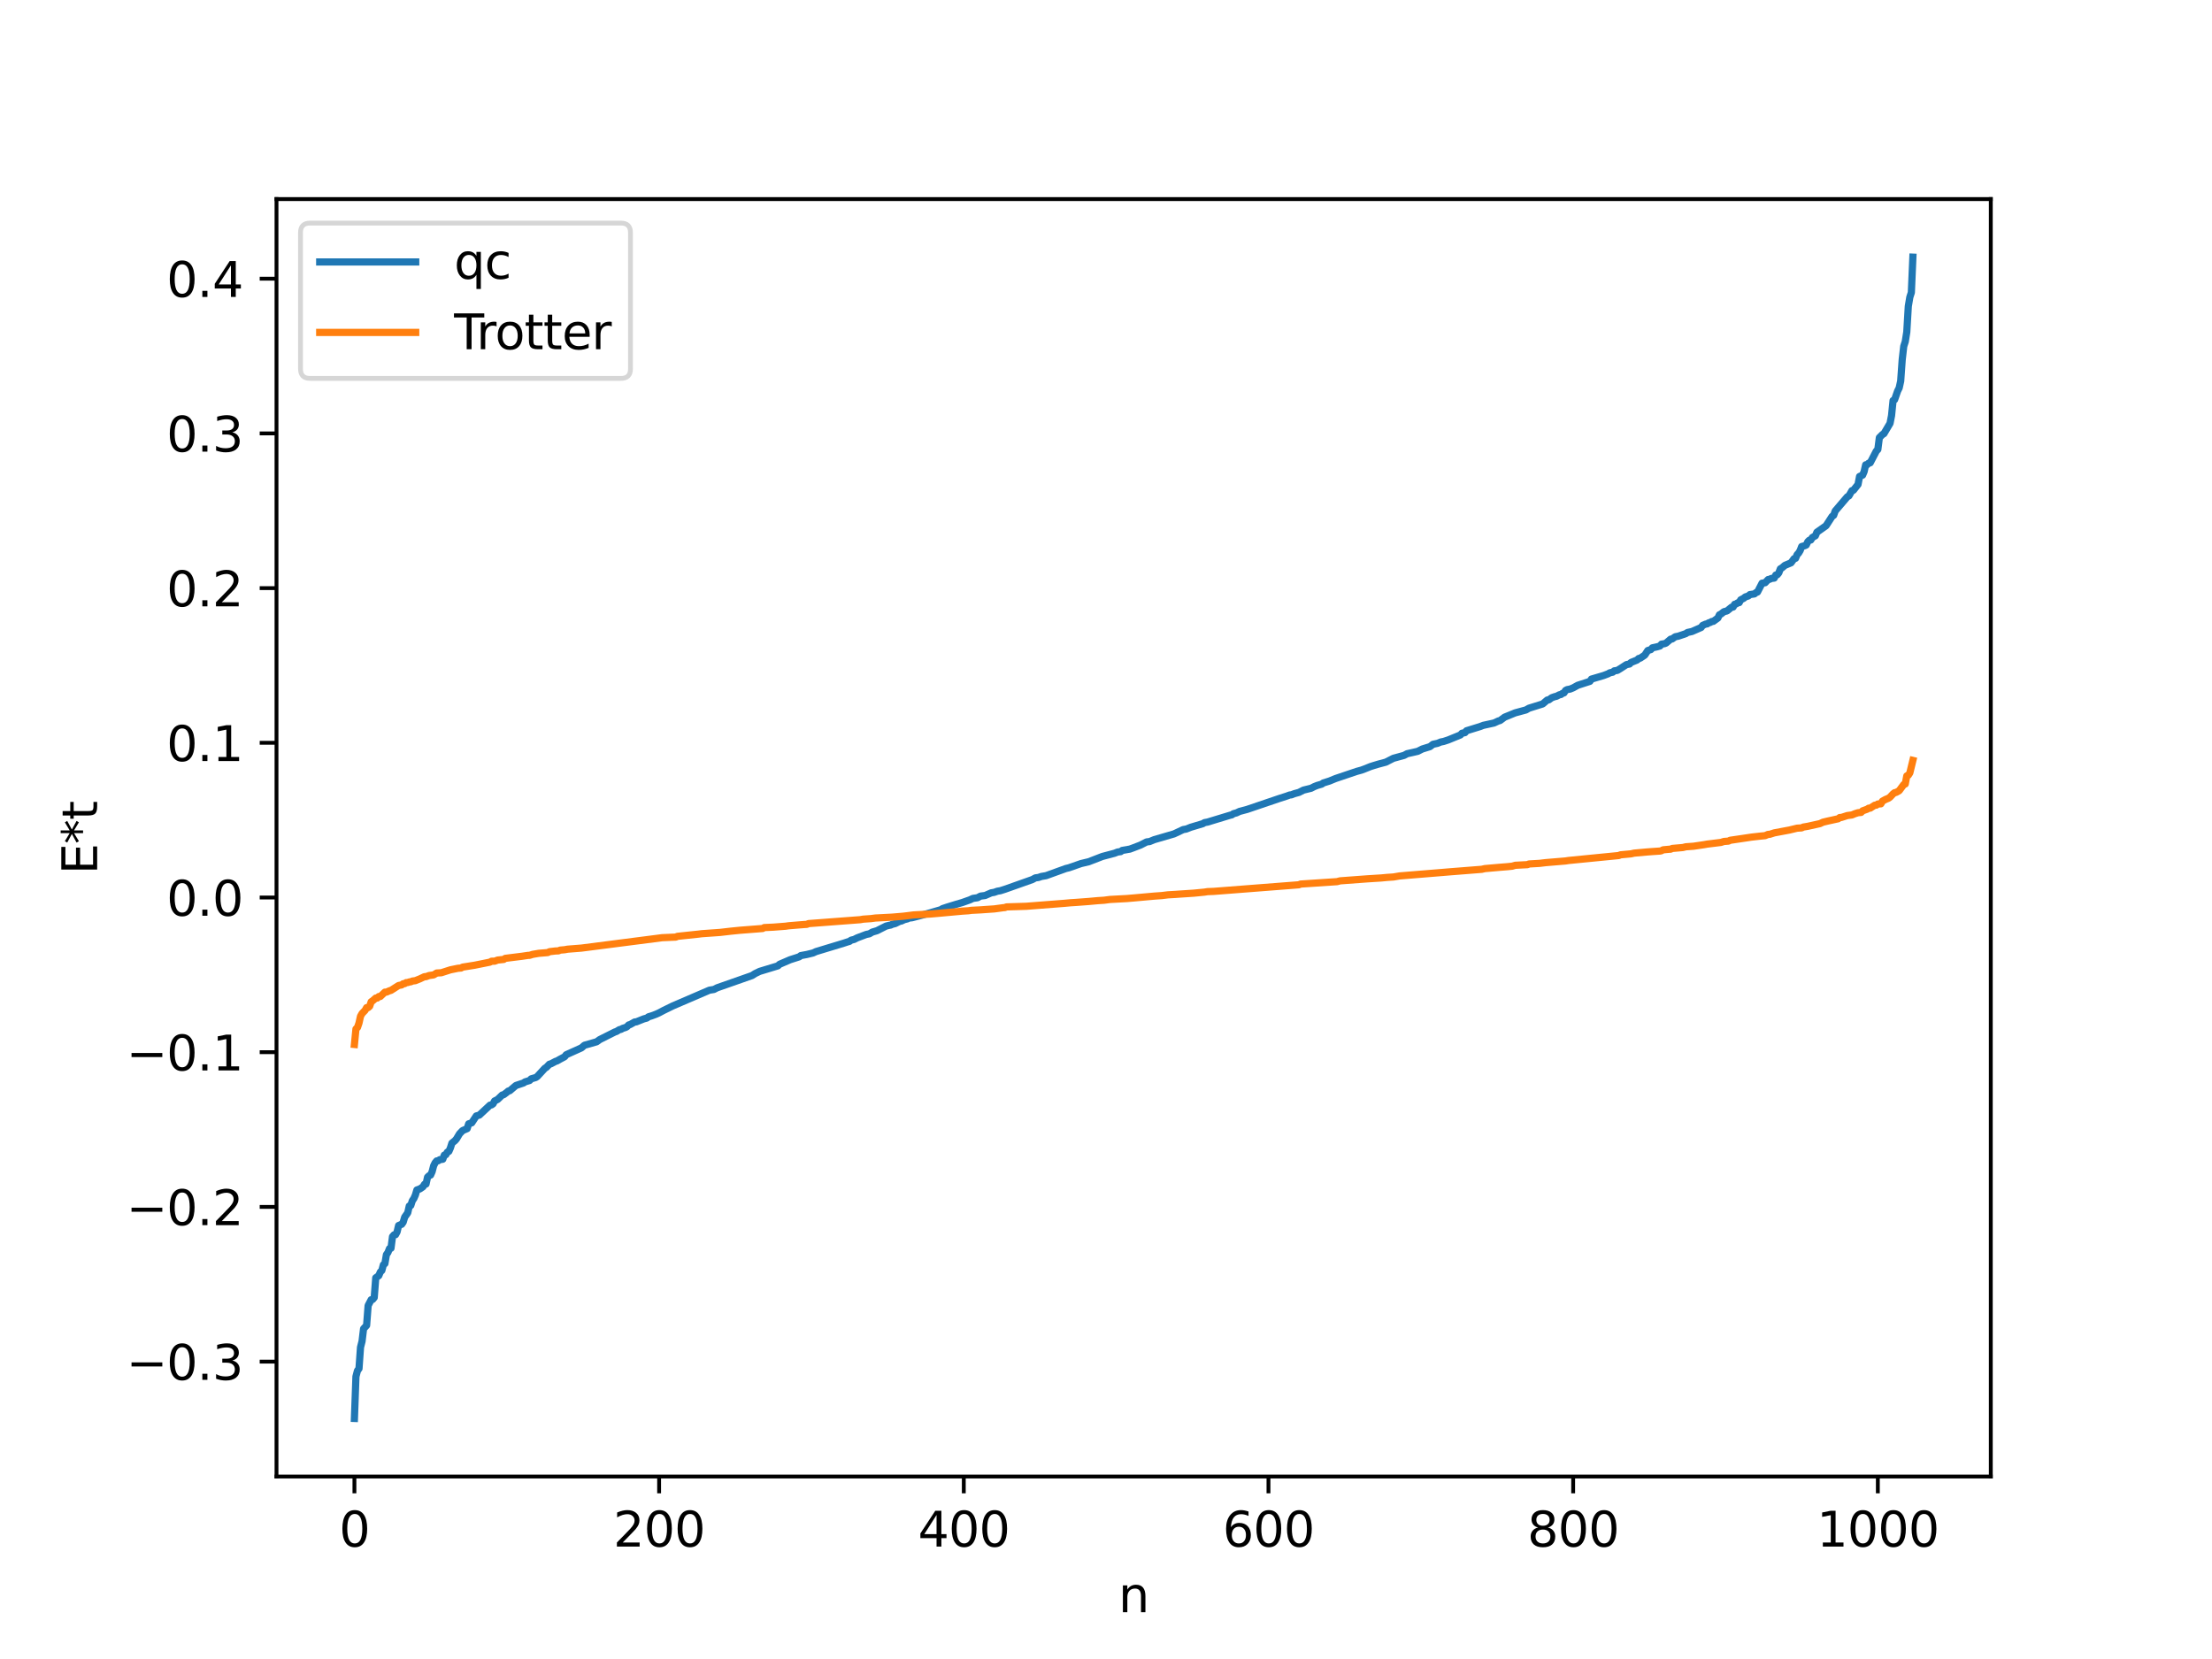 <?xml version="1.0" encoding="utf-8" standalone="no"?>
<!DOCTYPE svg PUBLIC "-//W3C//DTD SVG 1.1//EN"
  "http://www.w3.org/Graphics/SVG/1.1/DTD/svg11.dtd">
<svg xmlns:xlink="http://www.w3.org/1999/xlink" width="460.8pt" height="345.6pt" viewBox="0 0 460.8 345.6" xmlns="http://www.w3.org/2000/svg" version="1.1">
 <defs>
  <style type="text/css">*{stroke-linejoin: round; stroke-linecap: butt}</style>
 </defs>
 <g id="figure_1">
  <g id="patch_1">
   <path d="M 0 345.6 
L 460.8 345.6 
L 460.8 0 
L 0 0 
z
" style="fill: #ffffff"/>
  </g>
  <g id="axes_1">
   <g id="patch_2">
    <path d="M 57.6 307.584 
L 414.72 307.584 
L 414.72 41.472 
L 57.6 41.472 
z
" style="fill: #ffffff"/>
   </g>
   <g id="matplotlib.axis_1">
    <g id="xtick_1">
     <g id="line2d_1">
      <defs>
       <path id="mdcfee790a3" d="M 0 0 
L 0 3.5 
" style="stroke: #000000; stroke-width: 0.8"/>
      </defs>
      <g>
       <use xlink:href="#mdcfee790a3" x="73.833" y="307.584" style="stroke: #000000; stroke-width: 0.8"/>
      </g>
     </g>
     <g id="text_1">
      <!-- 0 -->
      <g transform="translate(70.651 322.182) scale(0.1 -0.1)">
       <defs>
        <path id="DejaVuSans-30" d="M 2034 4250 
Q 1547 4250 1301 3770 
Q 1056 3291 1056 2328 
Q 1056 1369 1301 889 
Q 1547 409 2034 409 
Q 2525 409 2770 889 
Q 3016 1369 3016 2328 
Q 3016 3291 2770 3770 
Q 2525 4250 2034 4250 
z
M 2034 4750 
Q 2819 4750 3233 4129 
Q 3647 3509 3647 2328 
Q 3647 1150 3233 529 
Q 2819 -91 2034 -91 
Q 1250 -91 836 529 
Q 422 1150 422 2328 
Q 422 3509 836 4129 
Q 1250 4750 2034 4750 
z
" transform="scale(0.016)"/>
       </defs>
       <use xlink:href="#DejaVuSans-30"/>
      </g>
     </g>
    </g>
    <g id="xtick_2">
     <g id="line2d_2">
      <g>
       <use xlink:href="#mdcfee790a3" x="137.304" y="307.584" style="stroke: #000000; stroke-width: 0.8"/>
      </g>
     </g>
     <g id="text_2">
      <!-- 200 -->
      <g transform="translate(127.76 322.182) scale(0.1 -0.1)">
       <defs>
        <path id="DejaVuSans-32" d="M 1228 531 
L 3431 531 
L 3431 0 
L 469 0 
L 469 531 
Q 828 903 1448 1529 
Q 2069 2156 2228 2338 
Q 2531 2678 2651 2914 
Q 2772 3150 2772 3378 
Q 2772 3750 2511 3984 
Q 2250 4219 1831 4219 
Q 1534 4219 1204 4116 
Q 875 4013 500 3803 
L 500 4441 
Q 881 4594 1212 4672 
Q 1544 4750 1819 4750 
Q 2544 4750 2975 4387 
Q 3406 4025 3406 3419 
Q 3406 3131 3298 2873 
Q 3191 2616 2906 2266 
Q 2828 2175 2409 1742 
Q 1991 1309 1228 531 
z
" transform="scale(0.016)"/>
       </defs>
       <use xlink:href="#DejaVuSans-32"/>
       <use xlink:href="#DejaVuSans-30" x="63.623"/>
       <use xlink:href="#DejaVuSans-30" x="127.246"/>
      </g>
     </g>
    </g>
    <g id="xtick_3">
     <g id="line2d_3">
      <g>
       <use xlink:href="#mdcfee790a3" x="200.775" y="307.584" style="stroke: #000000; stroke-width: 0.8"/>
      </g>
     </g>
     <g id="text_3">
      <!-- 400 -->
      <g transform="translate(191.231 322.182) scale(0.1 -0.1)">
       <defs>
        <path id="DejaVuSans-34" d="M 2419 4116 
L 825 1625 
L 2419 1625 
L 2419 4116 
z
M 2253 4666 
L 3047 4666 
L 3047 1625 
L 3713 1625 
L 3713 1100 
L 3047 1100 
L 3047 0 
L 2419 0 
L 2419 1100 
L 313 1100 
L 313 1709 
L 2253 4666 
z
" transform="scale(0.016)"/>
       </defs>
       <use xlink:href="#DejaVuSans-34"/>
       <use xlink:href="#DejaVuSans-30" x="63.623"/>
       <use xlink:href="#DejaVuSans-30" x="127.246"/>
      </g>
     </g>
    </g>
    <g id="xtick_4">
     <g id="line2d_4">
      <g>
       <use xlink:href="#mdcfee790a3" x="264.246" y="307.584" style="stroke: #000000; stroke-width: 0.8"/>
      </g>
     </g>
     <g id="text_4">
      <!-- 600 -->
      <g transform="translate(254.702 322.182) scale(0.1 -0.1)">
       <defs>
        <path id="DejaVuSans-36" d="M 2113 2584 
Q 1688 2584 1439 2293 
Q 1191 2003 1191 1497 
Q 1191 994 1439 701 
Q 1688 409 2113 409 
Q 2538 409 2786 701 
Q 3034 994 3034 1497 
Q 3034 2003 2786 2293 
Q 2538 2584 2113 2584 
z
M 3366 4563 
L 3366 3988 
Q 3128 4100 2886 4159 
Q 2644 4219 2406 4219 
Q 1781 4219 1451 3797 
Q 1122 3375 1075 2522 
Q 1259 2794 1537 2939 
Q 1816 3084 2150 3084 
Q 2853 3084 3261 2657 
Q 3669 2231 3669 1497 
Q 3669 778 3244 343 
Q 2819 -91 2113 -91 
Q 1303 -91 875 529 
Q 447 1150 447 2328 
Q 447 3434 972 4092 
Q 1497 4750 2381 4750 
Q 2619 4750 2861 4703 
Q 3103 4656 3366 4563 
z
" transform="scale(0.016)"/>
       </defs>
       <use xlink:href="#DejaVuSans-36"/>
       <use xlink:href="#DejaVuSans-30" x="63.623"/>
       <use xlink:href="#DejaVuSans-30" x="127.246"/>
      </g>
     </g>
    </g>
    <g id="xtick_5">
     <g id="line2d_5">
      <g>
       <use xlink:href="#mdcfee790a3" x="327.717" y="307.584" style="stroke: #000000; stroke-width: 0.8"/>
      </g>
     </g>
     <g id="text_5">
      <!-- 800 -->
      <g transform="translate(318.173 322.182) scale(0.1 -0.1)">
       <defs>
        <path id="DejaVuSans-38" d="M 2034 2216 
Q 1584 2216 1326 1975 
Q 1069 1734 1069 1313 
Q 1069 891 1326 650 
Q 1584 409 2034 409 
Q 2484 409 2743 651 
Q 3003 894 3003 1313 
Q 3003 1734 2745 1975 
Q 2488 2216 2034 2216 
z
M 1403 2484 
Q 997 2584 770 2862 
Q 544 3141 544 3541 
Q 544 4100 942 4425 
Q 1341 4750 2034 4750 
Q 2731 4750 3128 4425 
Q 3525 4100 3525 3541 
Q 3525 3141 3298 2862 
Q 3072 2584 2669 2484 
Q 3125 2378 3379 2068 
Q 3634 1759 3634 1313 
Q 3634 634 3220 271 
Q 2806 -91 2034 -91 
Q 1263 -91 848 271 
Q 434 634 434 1313 
Q 434 1759 690 2068 
Q 947 2378 1403 2484 
z
M 1172 3481 
Q 1172 3119 1398 2916 
Q 1625 2713 2034 2713 
Q 2441 2713 2670 2916 
Q 2900 3119 2900 3481 
Q 2900 3844 2670 4047 
Q 2441 4250 2034 4250 
Q 1625 4250 1398 4047 
Q 1172 3844 1172 3481 
z
" transform="scale(0.016)"/>
       </defs>
       <use xlink:href="#DejaVuSans-38"/>
       <use xlink:href="#DejaVuSans-30" x="63.623"/>
       <use xlink:href="#DejaVuSans-30" x="127.246"/>
      </g>
     </g>
    </g>
    <g id="xtick_6">
     <g id="line2d_6">
      <g>
       <use xlink:href="#mdcfee790a3" x="391.188" y="307.584" style="stroke: #000000; stroke-width: 0.8"/>
      </g>
     </g>
     <g id="text_6">
      <!-- 1000 -->
      <g transform="translate(378.463 322.182) scale(0.1 -0.1)">
       <defs>
        <path id="DejaVuSans-31" d="M 794 531 
L 1825 531 
L 1825 4091 
L 703 3866 
L 703 4441 
L 1819 4666 
L 2450 4666 
L 2450 531 
L 3481 531 
L 3481 0 
L 794 0 
L 794 531 
z
" transform="scale(0.016)"/>
       </defs>
       <use xlink:href="#DejaVuSans-31"/>
       <use xlink:href="#DejaVuSans-30" x="63.623"/>
       <use xlink:href="#DejaVuSans-30" x="127.246"/>
       <use xlink:href="#DejaVuSans-30" x="190.869"/>
      </g>
     </g>
    </g>
    <g id="text_7">
     <!-- n -->
     <g transform="translate(232.991 335.861) scale(0.1 -0.1)">
      <defs>
       <path id="DejaVuSans-6e" d="M 3513 2113 
L 3513 0 
L 2938 0 
L 2938 2094 
Q 2938 2591 2744 2837 
Q 2550 3084 2163 3084 
Q 1697 3084 1428 2787 
Q 1159 2491 1159 1978 
L 1159 0 
L 581 0 
L 581 3500 
L 1159 3500 
L 1159 2956 
Q 1366 3272 1645 3428 
Q 1925 3584 2291 3584 
Q 2894 3584 3203 3211 
Q 3513 2838 3513 2113 
z
" transform="scale(0.016)"/>
      </defs>
      <use xlink:href="#DejaVuSans-6e"/>
     </g>
    </g>
   </g>
   <g id="matplotlib.axis_2">
    <g id="ytick_1">
     <g id="line2d_7">
      <defs>
       <path id="m6c4494f34f" d="M 0 0 
L -3.5 0 
" style="stroke: #000000; stroke-width: 0.8"/>
      </defs>
      <g>
       <use xlink:href="#m6c4494f34f" x="57.6" y="283.646" style="stroke: #000000; stroke-width: 0.8"/>
      </g>
     </g>
     <g id="text_8">
      <!-- −0.3 -->
      <g transform="translate(26.317 287.445) scale(0.1 -0.1)">
       <defs>
        <path id="DejaVuSans-2212" d="M 678 2272 
L 4684 2272 
L 4684 1741 
L 678 1741 
L 678 2272 
z
" transform="scale(0.016)"/>
        <path id="DejaVuSans-2e" d="M 684 794 
L 1344 794 
L 1344 0 
L 684 0 
L 684 794 
z
" transform="scale(0.016)"/>
        <path id="DejaVuSans-33" d="M 2597 2516 
Q 3050 2419 3304 2112 
Q 3559 1806 3559 1356 
Q 3559 666 3084 287 
Q 2609 -91 1734 -91 
Q 1441 -91 1130 -33 
Q 819 25 488 141 
L 488 750 
Q 750 597 1062 519 
Q 1375 441 1716 441 
Q 2309 441 2620 675 
Q 2931 909 2931 1356 
Q 2931 1769 2642 2001 
Q 2353 2234 1838 2234 
L 1294 2234 
L 1294 2753 
L 1863 2753 
Q 2328 2753 2575 2939 
Q 2822 3125 2822 3475 
Q 2822 3834 2567 4026 
Q 2313 4219 1838 4219 
Q 1578 4219 1281 4162 
Q 984 4106 628 3988 
L 628 4550 
Q 988 4650 1302 4700 
Q 1616 4750 1894 4750 
Q 2613 4750 3031 4423 
Q 3450 4097 3450 3541 
Q 3450 3153 3228 2886 
Q 3006 2619 2597 2516 
z
" transform="scale(0.016)"/>
       </defs>
       <use xlink:href="#DejaVuSans-2212"/>
       <use xlink:href="#DejaVuSans-30" x="83.789"/>
       <use xlink:href="#DejaVuSans-2e" x="147.412"/>
       <use xlink:href="#DejaVuSans-33" x="179.199"/>
      </g>
     </g>
    </g>
    <g id="ytick_2">
     <g id="line2d_8">
      <g>
       <use xlink:href="#m6c4494f34f" x="57.6" y="251.419" style="stroke: #000000; stroke-width: 0.8"/>
      </g>
     </g>
     <g id="text_9">
      <!-- −0.2 -->
      <g transform="translate(26.317 255.218) scale(0.1 -0.1)">
       <use xlink:href="#DejaVuSans-2212"/>
       <use xlink:href="#DejaVuSans-30" x="83.789"/>
       <use xlink:href="#DejaVuSans-2e" x="147.412"/>
       <use xlink:href="#DejaVuSans-32" x="179.199"/>
      </g>
     </g>
    </g>
    <g id="ytick_3">
     <g id="line2d_9">
      <g>
       <use xlink:href="#m6c4494f34f" x="57.6" y="219.192" style="stroke: #000000; stroke-width: 0.8"/>
      </g>
     </g>
     <g id="text_10">
      <!-- −0.1 -->
      <g transform="translate(26.317 222.992) scale(0.1 -0.1)">
       <use xlink:href="#DejaVuSans-2212"/>
       <use xlink:href="#DejaVuSans-30" x="83.789"/>
       <use xlink:href="#DejaVuSans-2e" x="147.412"/>
       <use xlink:href="#DejaVuSans-31" x="179.199"/>
      </g>
     </g>
    </g>
    <g id="ytick_4">
     <g id="line2d_10">
      <g>
       <use xlink:href="#m6c4494f34f" x="57.6" y="186.966" style="stroke: #000000; stroke-width: 0.8"/>
      </g>
     </g>
     <g id="text_11">
      <!-- 0.0 -->
      <g transform="translate(34.697 190.765) scale(0.1 -0.1)">
       <use xlink:href="#DejaVuSans-30"/>
       <use xlink:href="#DejaVuSans-2e" x="63.623"/>
       <use xlink:href="#DejaVuSans-30" x="95.41"/>
      </g>
     </g>
    </g>
    <g id="ytick_5">
     <g id="line2d_11">
      <g>
       <use xlink:href="#m6c4494f34f" x="57.6" y="154.739" style="stroke: #000000; stroke-width: 0.8"/>
      </g>
     </g>
     <g id="text_12">
      <!-- 0.1 -->
      <g transform="translate(34.697 158.538) scale(0.1 -0.1)">
       <use xlink:href="#DejaVuSans-30"/>
       <use xlink:href="#DejaVuSans-2e" x="63.623"/>
       <use xlink:href="#DejaVuSans-31" x="95.41"/>
      </g>
     </g>
    </g>
    <g id="ytick_6">
     <g id="line2d_12">
      <g>
       <use xlink:href="#m6c4494f34f" x="57.6" y="122.512" style="stroke: #000000; stroke-width: 0.8"/>
      </g>
     </g>
     <g id="text_13">
      <!-- 0.2 -->
      <g transform="translate(34.697 126.311) scale(0.1 -0.1)">
       <use xlink:href="#DejaVuSans-30"/>
       <use xlink:href="#DejaVuSans-2e" x="63.623"/>
       <use xlink:href="#DejaVuSans-32" x="95.41"/>
      </g>
     </g>
    </g>
    <g id="ytick_7">
     <g id="line2d_13">
      <g>
       <use xlink:href="#m6c4494f34f" x="57.6" y="90.285" style="stroke: #000000; stroke-width: 0.8"/>
      </g>
     </g>
     <g id="text_14">
      <!-- 0.3 -->
      <g transform="translate(34.697 94.084) scale(0.1 -0.1)">
       <use xlink:href="#DejaVuSans-30"/>
       <use xlink:href="#DejaVuSans-2e" x="63.623"/>
       <use xlink:href="#DejaVuSans-33" x="95.41"/>
      </g>
     </g>
    </g>
    <g id="ytick_8">
     <g id="line2d_14">
      <g>
       <use xlink:href="#m6c4494f34f" x="57.6" y="58.058" style="stroke: #000000; stroke-width: 0.8"/>
      </g>
     </g>
     <g id="text_15">
      <!-- 0.4 -->
      <g transform="translate(34.697 61.858) scale(0.1 -0.1)">
       <use xlink:href="#DejaVuSans-30"/>
       <use xlink:href="#DejaVuSans-2e" x="63.623"/>
       <use xlink:href="#DejaVuSans-34" x="95.41"/>
      </g>
     </g>
    </g>
    <g id="text_16">
     <!-- E*t -->
     <g transform="translate(20.238 182.148) rotate(-90) scale(0.1 -0.1)">
      <defs>
       <path id="DejaVuSans-45" d="M 628 4666 
L 3578 4666 
L 3578 4134 
L 1259 4134 
L 1259 2753 
L 3481 2753 
L 3481 2222 
L 1259 2222 
L 1259 531 
L 3634 531 
L 3634 0 
L 628 0 
L 628 4666 
z
" transform="scale(0.016)"/>
       <path id="DejaVuSans-2a" d="M 3009 3897 
L 1888 3291 
L 3009 2681 
L 2828 2375 
L 1778 3009 
L 1778 1831 
L 1422 1831 
L 1422 3009 
L 372 2375 
L 191 2681 
L 1313 3291 
L 191 3897 
L 372 4206 
L 1422 3572 
L 1422 4750 
L 1778 4750 
L 1778 3572 
L 2828 4206 
L 3009 3897 
z
" transform="scale(0.016)"/>
       <path id="DejaVuSans-74" d="M 1172 4494 
L 1172 3500 
L 2356 3500 
L 2356 3053 
L 1172 3053 
L 1172 1153 
Q 1172 725 1289 603 
Q 1406 481 1766 481 
L 2356 481 
L 2356 0 
L 1766 0 
Q 1100 0 847 248 
Q 594 497 594 1153 
L 594 3053 
L 172 3053 
L 172 3500 
L 594 3500 
L 594 4494 
L 1172 4494 
z
" transform="scale(0.016)"/>
      </defs>
      <use xlink:href="#DejaVuSans-45"/>
      <use xlink:href="#DejaVuSans-2a" x="63.184"/>
      <use xlink:href="#DejaVuSans-74" x="113.184"/>
     </g>
    </g>
   </g>
   <g id="line2d_15">
    <path d="M 73.833 295.488 
L 74.15 286.753 
L 74.467 285.536 
L 74.785 285.111 
L 75.102 280.666 
L 75.42 279.421 
L 75.737 276.803 
L 76.372 276.107 
L 76.689 271.97 
L 77.324 270.752 
L 77.641 270.69 
L 77.958 270.304 
L 78.276 266.192 
L 78.91 265.744 
L 79.228 264.975 
L 79.545 264.672 
L 79.862 263.479 
L 80.18 263.239 
L 80.497 261.368 
L 80.815 260.915 
L 81.132 260.11 
L 81.449 260.035 
L 81.767 257.602 
L 82.084 257.244 
L 82.401 257.21 
L 82.719 256.624 
L 83.036 255.296 
L 83.671 255.047 
L 83.988 254.607 
L 84.305 253.551 
L 84.94 252.649 
L 85.258 251.226 
L 85.575 251.126 
L 85.892 250.137 
L 86.21 249.677 
L 86.527 248.957 
L 86.844 247.89 
L 87.479 247.665 
L 88.114 247.23 
L 88.431 246.71 
L 88.748 246.658 
L 89.066 245.227 
L 89.383 244.918 
L 89.7 244.786 
L 90.018 244.076 
L 90.335 242.852 
L 90.653 242.217 
L 90.97 241.841 
L 91.287 241.809 
L 91.605 241.585 
L 92.239 241.49 
L 92.557 240.629 
L 92.874 240.549 
L 93.191 240.005 
L 93.509 239.854 
L 93.826 239.135 
L 94.143 238.135 
L 94.778 237.619 
L 95.096 237.25 
L 95.73 236.189 
L 96.365 235.522 
L 97.317 235.114 
L 97.634 234.112 
L 98.269 233.911 
L 99.221 232.47 
L 99.856 232.294 
L 102.077 230.22 
L 102.395 230.17 
L 102.712 229.945 
L 103.029 229.354 
L 103.664 229.034 
L 104.616 228.119 
L 104.934 228.04 
L 105.568 227.564 
L 105.886 227.287 
L 106.203 227.212 
L 107.472 226.129 
L 109.059 225.599 
L 109.377 225.377 
L 110.329 225.087 
L 110.646 224.747 
L 111.598 224.471 
L 111.915 224.261 
L 113.502 222.54 
L 113.82 222.352 
L 114.454 221.692 
L 114.772 221.612 
L 115.724 221.108 
L 116.041 221.007 
L 116.676 220.643 
L 117.628 220.138 
L 117.945 219.723 
L 121.119 218.294 
L 121.753 217.745 
L 124.292 217.024 
L 124.927 216.566 
L 128.1 214.975 
L 128.418 214.873 
L 129.053 214.486 
L 129.37 214.438 
L 129.687 214.237 
L 130.322 214.039 
L 130.639 213.862 
L 130.957 213.517 
L 131.274 213.431 
L 132.226 212.895 
L 132.543 212.879 
L 134.13 212.244 
L 134.765 212.076 
L 135.082 211.819 
L 135.717 211.631 
L 136.669 211.277 
L 137.304 210.989 
L 138.256 210.483 
L 140.16 209.551 
L 147.777 206.276 
L 148.729 206.12 
L 149.363 205.788 
L 150.315 205.452 
L 156.662 203.225 
L 157.297 202.818 
L 158.249 202.357 
L 162.058 201.201 
L 162.375 200.888 
L 164.596 199.93 
L 166.5 199.32 
L 166.818 199.068 
L 168.087 198.833 
L 169.357 198.523 
L 169.991 198.231 
L 175.704 196.502 
L 176.656 196.19 
L 176.973 196.11 
L 177.291 195.856 
L 177.925 195.703 
L 178.56 195.379 
L 180.464 194.66 
L 181.099 194.531 
L 181.734 194.164 
L 182.686 193.884 
L 184.59 192.92 
L 185.224 192.759 
L 185.542 192.711 
L 185.859 192.551 
L 186.494 192.392 
L 187.446 191.918 
L 187.763 191.871 
L 188.398 191.575 
L 189.033 191.418 
L 189.35 191.253 
L 189.985 191.182 
L 191.889 190.692 
L 192.524 190.511 
L 196.015 189.501 
L 196.332 189.286 
L 197.284 188.969 
L 199.188 188.384 
L 200.458 188.015 
L 202.044 187.452 
L 202.679 187.152 
L 203.631 187.016 
L 204.266 186.675 
L 205.218 186.552 
L 206.487 185.995 
L 207.122 185.888 
L 207.757 185.66 
L 208.391 185.553 
L 209.343 185.25 
L 215.056 183.228 
L 215.691 182.879 
L 216.325 182.795 
L 216.96 182.578 
L 217.912 182.419 
L 222.038 180.927 
L 222.672 180.777 
L 225.211 179.892 
L 226.798 179.516 
L 229.654 178.413 
L 232.193 177.742 
L 232.828 177.492 
L 233.462 177.408 
L 233.78 177.16 
L 235.049 176.937 
L 235.367 176.885 
L 236.001 176.652 
L 237.588 176.043 
L 238.858 175.389 
L 239.492 175.311 
L 240.444 174.917 
L 244.57 173.715 
L 246.474 172.818 
L 247.109 172.708 
L 248.061 172.333 
L 250.6 171.573 
L 250.917 171.367 
L 251.552 171.255 
L 256.312 169.81 
L 256.629 169.745 
L 256.947 169.506 
L 257.581 169.341 
L 258.216 169.035 
L 259.803 168.612 
L 266.467 166.35 
L 268.054 165.839 
L 268.689 165.604 
L 269.006 165.582 
L 269.641 165.334 
L 270.593 165.074 
L 271.545 164.593 
L 273.132 164.203 
L 273.767 163.874 
L 274.401 163.621 
L 275.353 163.344 
L 275.671 163.104 
L 276.94 162.709 
L 278.21 162.187 
L 282.653 160.688 
L 283.605 160.428 
L 284.239 160.194 
L 285.509 159.686 
L 286.143 159.484 
L 287.096 159.196 
L 288.682 158.774 
L 290.269 157.968 
L 292.491 157.358 
L 293.125 157.012 
L 294.077 156.802 
L 295.347 156.511 
L 296.299 156.029 
L 297.886 155.539 
L 298.52 155.05 
L 299.472 154.847 
L 300.107 154.58 
L 300.742 154.453 
L 301.694 154.14 
L 304.233 153.103 
L 304.55 152.751 
L 305.185 152.62 
L 305.502 152.232 
L 308.358 151.348 
L 308.993 151.101 
L 311.215 150.617 
L 312.167 150.18 
L 312.484 150.107 
L 313.436 149.4 
L 315.658 148.496 
L 317.879 147.895 
L 318.514 147.531 
L 321.37 146.642 
L 322.322 145.83 
L 322.639 145.793 
L 323.274 145.339 
L 323.909 145.118 
L 324.226 145.056 
L 324.861 144.73 
L 325.178 144.676 
L 325.496 144.439 
L 325.813 144.341 
L 326.13 143.839 
L 326.448 143.664 
L 327.082 143.547 
L 327.717 143.29 
L 328.669 142.759 
L 331.208 141.937 
L 331.525 141.468 
L 334.064 140.721 
L 335.016 140.358 
L 335.334 140.161 
L 335.968 140.024 
L 336.286 139.75 
L 336.92 139.657 
L 337.555 139.273 
L 338.824 138.447 
L 339.459 138.327 
L 339.777 137.999 
L 341.046 137.491 
L 341.363 137.179 
L 341.681 137.114 
L 342.633 136.476 
L 343.267 135.515 
L 343.902 135.321 
L 344.22 134.953 
L 345.172 134.751 
L 345.806 134.567 
L 346.124 134.186 
L 346.758 134.087 
L 347.076 133.96 
L 348.028 133.147 
L 348.345 133.104 
L 348.98 132.651 
L 349.615 132.529 
L 350.567 132.208 
L 351.201 131.99 
L 351.519 131.762 
L 352.471 131.551 
L 354.375 130.718 
L 354.692 130.285 
L 355.327 130.007 
L 355.644 129.965 
L 355.962 129.74 
L 356.279 129.67 
L 356.596 129.472 
L 356.914 129.438 
L 357.866 128.747 
L 358.183 128.071 
L 358.5 127.923 
L 359.135 127.425 
L 359.77 127.266 
L 360.722 126.493 
L 361.039 126.46 
L 361.357 125.883 
L 361.674 125.806 
L 361.991 125.581 
L 362.309 125.537 
L 362.626 124.952 
L 363.261 124.625 
L 363.578 124.352 
L 364.213 124.153 
L 364.53 123.863 
L 365.482 123.722 
L 365.8 123.454 
L 366.117 123.334 
L 367.069 121.488 
L 367.704 121.396 
L 368.339 120.727 
L 368.656 120.68 
L 368.973 120.507 
L 369.608 120.427 
L 369.925 119.79 
L 370.243 119.722 
L 370.56 119.334 
L 370.877 118.496 
L 371.195 118.314 
L 371.829 117.775 
L 373.099 117.246 
L 373.734 116.383 
L 374.051 116.308 
L 374.368 115.539 
L 374.686 115.216 
L 375.003 114.686 
L 375.32 113.853 
L 375.955 113.681 
L 376.272 113.536 
L 376.59 112.865 
L 376.907 112.546 
L 377.224 112.489 
L 377.542 111.972 
L 378.177 111.618 
L 378.494 110.868 
L 380.398 109.522 
L 381.667 107.566 
L 381.985 107.357 
L 382.302 106.456 
L 384.841 103.476 
L 385.158 103.312 
L 385.793 102.209 
L 386.11 102.12 
L 387.062 100.919 
L 387.38 99.251 
L 388.015 98.982 
L 388.332 98.231 
L 388.649 96.832 
L 388.967 96.791 
L 389.284 96.48 
L 389.601 96.411 
L 390.871 93.962 
L 391.188 93.639 
L 391.505 91.167 
L 392.14 90.527 
L 392.458 90.338 
L 393.727 88.19 
L 394.044 86.577 
L 394.362 83.434 
L 394.679 83.264 
L 395.314 81.444 
L 395.631 80.818 
L 395.948 79.387 
L 396.266 74.926 
L 396.583 72.14 
L 396.9 71.166 
L 397.218 69.157 
L 397.535 63.801 
L 397.853 61.907 
L 398.17 60.936 
L 398.487 53.568 
L 398.487 53.568 
" clip-path="url(#p625e37aff1)" style="fill: none; stroke: #1f77b4; stroke-width: 1.5; stroke-linecap: square"/>
   </g>
   <g id="line2d_16">
    <path d="M 73.833 217.581 
L 74.15 214.358 
L 74.467 214.043 
L 74.785 213.127 
L 75.102 211.701 
L 75.42 211.136 
L 76.054 210.476 
L 76.372 209.905 
L 76.689 209.905 
L 77.006 209.621 
L 77.324 208.687 
L 77.641 208.479 
L 78.276 207.913 
L 78.593 207.913 
L 78.91 207.597 
L 79.228 207.586 
L 80.18 206.682 
L 80.497 206.682 
L 81.132 206.398 
L 81.449 206.311 
L 83.036 205.296 
L 83.671 205.175 
L 83.988 204.931 
L 84.305 204.909 
L 84.623 204.69 
L 84.94 204.69 
L 85.258 204.552 
L 85.575 204.535 
L 85.892 204.375 
L 86.527 204.292 
L 87.479 203.908 
L 88.431 203.459 
L 88.748 203.459 
L 89.383 203.223 
L 90.335 203.088 
L 90.97 202.699 
L 91.922 202.645 
L 93.826 202.033 
L 95.413 201.709 
L 96.048 201.658 
L 96.365 201.468 
L 97 201.371 
L 98.904 201.068 
L 99.539 200.938 
L 100.808 200.685 
L 102.077 200.427 
L 102.395 200.24 
L 103.029 200.237 
L 103.664 200 
L 104.934 199.865 
L 105.251 199.644 
L 108.742 199.208 
L 110.011 199.019 
L 110.329 199.01 
L 110.963 198.811 
L 112.233 198.593 
L 114.137 198.435 
L 114.454 198.255 
L 115.724 198.106 
L 116.358 198.082 
L 116.676 197.929 
L 117.628 197.845 
L 118.262 197.731 
L 121.119 197.505 
L 137.939 195.338 
L 140.795 195.213 
L 141.112 195.059 
L 145.555 194.589 
L 146.19 194.508 
L 149.998 194.24 
L 152.22 193.983 
L 152.854 193.919 
L 154.124 193.791 
L 158.884 193.42 
L 159.201 193.231 
L 161.105 193.144 
L 163.644 192.948 
L 164.279 192.855 
L 166.5 192.672 
L 167.77 192.574 
L 168.087 192.564 
L 168.405 192.405 
L 179.195 191.588 
L 179.829 191.477 
L 181.416 191.366 
L 182.368 191.241 
L 185.859 191.059 
L 188.081 190.873 
L 189.033 190.76 
L 190.302 190.596 
L 193.793 190.408 
L 195.38 190.272 
L 200.458 189.808 
L 201.727 189.726 
L 202.362 189.637 
L 204.266 189.54 
L 205.218 189.472 
L 207.122 189.342 
L 209.026 189.085 
L 209.343 189.062 
L 209.661 188.927 
L 213.786 188.796 
L 221.72 188.179 
L 222.99 188.063 
L 224.259 187.982 
L 226.798 187.792 
L 228.702 187.618 
L 229.972 187.538 
L 231.241 187.373 
L 234.732 187.185 
L 236.319 187.049 
L 240.444 186.678 
L 242.031 186.566 
L 243.3 186.409 
L 244.887 186.317 
L 245.839 186.249 
L 248.696 186.062 
L 250.917 185.845 
L 251.552 185.741 
L 252.821 185.694 
L 270.593 184.315 
L 270.91 184.168 
L 278.527 183.665 
L 279.162 183.496 
L 284.874 183.075 
L 287.73 182.896 
L 289 182.777 
L 290.269 182.694 
L 290.904 182.586 
L 291.539 182.476 
L 301.059 181.698 
L 302.011 181.617 
L 303.281 181.518 
L 308.676 181.092 
L 309.31 180.946 
L 312.484 180.669 
L 314.071 180.543 
L 315.023 180.443 
L 315.658 180.256 
L 317.879 180.14 
L 318.196 180.127 
L 318.514 179.98 
L 320.735 179.852 
L 322.005 179.7 
L 326.13 179.354 
L 326.765 179.254 
L 337.238 178.221 
L 337.555 178.077 
L 339.777 177.869 
L 340.411 177.723 
L 342.95 177.494 
L 344.22 177.397 
L 345.806 177.289 
L 346.124 177.22 
L 346.441 177.033 
L 347.71 176.917 
L 348.028 176.905 
L 348.345 176.748 
L 350.567 176.555 
L 351.201 176.399 
L 352.788 176.285 
L 355.01 175.956 
L 355.644 175.842 
L 358.5 175.492 
L 359.135 175.293 
L 360.087 175.221 
L 360.405 175.047 
L 362.626 174.722 
L 364.848 174.389 
L 366.752 174.174 
L 367.704 174.084 
L 368.339 173.81 
L 368.656 173.809 
L 369.608 173.503 
L 372.781 172.908 
L 374.368 172.525 
L 375.32 172.466 
L 375.638 172.298 
L 376.59 172.136 
L 379.129 171.574 
L 379.763 171.278 
L 380.715 171.05 
L 382.937 170.564 
L 383.254 170.303 
L 383.572 170.299 
L 384.841 169.893 
L 385.793 169.768 
L 386.428 169.504 
L 387.062 169.302 
L 387.697 169.243 
L 388.015 168.913 
L 388.967 168.571 
L 389.284 168.355 
L 389.601 168.352 
L 390.553 167.736 
L 390.871 167.729 
L 391.188 167.49 
L 391.823 167.452 
L 392.14 166.898 
L 392.775 166.546 
L 393.41 166.282 
L 393.727 166.055 
L 394.362 165.379 
L 394.679 165.132 
L 394.996 165.076 
L 395.631 164.721 
L 396.583 163.437 
L 396.9 163.323 
L 397.218 161.631 
L 397.535 161.498 
L 397.853 161.01 
L 398.487 158.408 
L 398.487 158.408 
" clip-path="url(#p625e37aff1)" style="fill: none; stroke: #ff7f0e; stroke-width: 1.5; stroke-linecap: square"/>
   </g>
   <g id="patch_3">
    <path d="M 57.6 307.584 
L 57.6 41.472 
" style="fill: none; stroke: #000000; stroke-width: 0.8; stroke-linejoin: miter; stroke-linecap: square"/>
   </g>
   <g id="patch_4">
    <path d="M 414.72 307.584 
L 414.72 41.472 
" style="fill: none; stroke: #000000; stroke-width: 0.8; stroke-linejoin: miter; stroke-linecap: square"/>
   </g>
   <g id="patch_5">
    <path d="M 57.6 307.584 
L 414.72 307.584 
" style="fill: none; stroke: #000000; stroke-width: 0.8; stroke-linejoin: miter; stroke-linecap: square"/>
   </g>
   <g id="patch_6">
    <path d="M 57.6 41.472 
L 414.72 41.472 
" style="fill: none; stroke: #000000; stroke-width: 0.8; stroke-linejoin: miter; stroke-linecap: square"/>
   </g>
   <g id="legend_1">
    <g id="patch_7">
     <path d="M 64.6 78.828 
L 129.342 78.828 
Q 131.342 78.828 131.342 76.828 
L 131.342 48.472 
Q 131.342 46.472 129.342 46.472 
L 64.6 46.472 
Q 62.6 46.472 62.6 48.472 
L 62.6 76.828 
Q 62.6 78.828 64.6 78.828 
z
" style="fill: #ffffff; opacity: 0.8; stroke: #cccccc; stroke-linejoin: miter"/>
    </g>
    <g id="line2d_17">
     <path d="M 66.6 54.57 
L 76.6 54.57 
L 86.6 54.57 
" style="fill: none; stroke: #1f77b4; stroke-width: 1.5; stroke-linecap: square"/>
    </g>
    <g id="text_17">
     <!-- qc -->
     <g transform="translate(94.6 58.07) scale(0.1 -0.1)">
      <defs>
       <path id="DejaVuSans-71" d="M 947 1747 
Q 947 1113 1208 752 
Q 1469 391 1925 391 
Q 2381 391 2643 752 
Q 2906 1113 2906 1747 
Q 2906 2381 2643 2742 
Q 2381 3103 1925 3103 
Q 1469 3103 1208 2742 
Q 947 2381 947 1747 
z
M 2906 525 
Q 2725 213 2448 61 
Q 2172 -91 1784 -91 
Q 1150 -91 751 415 
Q 353 922 353 1747 
Q 353 2572 751 3078 
Q 1150 3584 1784 3584 
Q 2172 3584 2448 3432 
Q 2725 3281 2906 2969 
L 2906 3500 
L 3481 3500 
L 3481 -1331 
L 2906 -1331 
L 2906 525 
z
" transform="scale(0.016)"/>
       <path id="DejaVuSans-63" d="M 3122 3366 
L 3122 2828 
Q 2878 2963 2633 3030 
Q 2388 3097 2138 3097 
Q 1578 3097 1268 2742 
Q 959 2388 959 1747 
Q 959 1106 1268 751 
Q 1578 397 2138 397 
Q 2388 397 2633 464 
Q 2878 531 3122 666 
L 3122 134 
Q 2881 22 2623 -34 
Q 2366 -91 2075 -91 
Q 1284 -91 818 406 
Q 353 903 353 1747 
Q 353 2603 823 3093 
Q 1294 3584 2113 3584 
Q 2378 3584 2631 3529 
Q 2884 3475 3122 3366 
z
" transform="scale(0.016)"/>
      </defs>
      <use xlink:href="#DejaVuSans-71"/>
      <use xlink:href="#DejaVuSans-63" x="63.477"/>
     </g>
    </g>
    <g id="line2d_18">
     <path d="M 66.6 69.249 
L 76.6 69.249 
L 86.6 69.249 
" style="fill: none; stroke: #ff7f0e; stroke-width: 1.5; stroke-linecap: square"/>
    </g>
    <g id="text_18">
     <!-- Trotter -->
     <g transform="translate(94.6 72.749) scale(0.1 -0.1)">
      <defs>
       <path id="DejaVuSans-54" d="M -19 4666 
L 3928 4666 
L 3928 4134 
L 2272 4134 
L 2272 0 
L 1638 0 
L 1638 4134 
L -19 4134 
L -19 4666 
z
" transform="scale(0.016)"/>
       <path id="DejaVuSans-72" d="M 2631 2963 
Q 2534 3019 2420 3045 
Q 2306 3072 2169 3072 
Q 1681 3072 1420 2755 
Q 1159 2438 1159 1844 
L 1159 0 
L 581 0 
L 581 3500 
L 1159 3500 
L 1159 2956 
Q 1341 3275 1631 3429 
Q 1922 3584 2338 3584 
Q 2397 3584 2469 3576 
Q 2541 3569 2628 3553 
L 2631 2963 
z
" transform="scale(0.016)"/>
       <path id="DejaVuSans-6f" d="M 1959 3097 
Q 1497 3097 1228 2736 
Q 959 2375 959 1747 
Q 959 1119 1226 758 
Q 1494 397 1959 397 
Q 2419 397 2687 759 
Q 2956 1122 2956 1747 
Q 2956 2369 2687 2733 
Q 2419 3097 1959 3097 
z
M 1959 3584 
Q 2709 3584 3137 3096 
Q 3566 2609 3566 1747 
Q 3566 888 3137 398 
Q 2709 -91 1959 -91 
Q 1206 -91 779 398 
Q 353 888 353 1747 
Q 353 2609 779 3096 
Q 1206 3584 1959 3584 
z
" transform="scale(0.016)"/>
       <path id="DejaVuSans-65" d="M 3597 1894 
L 3597 1613 
L 953 1613 
Q 991 1019 1311 708 
Q 1631 397 2203 397 
Q 2534 397 2845 478 
Q 3156 559 3463 722 
L 3463 178 
Q 3153 47 2828 -22 
Q 2503 -91 2169 -91 
Q 1331 -91 842 396 
Q 353 884 353 1716 
Q 353 2575 817 3079 
Q 1281 3584 2069 3584 
Q 2775 3584 3186 3129 
Q 3597 2675 3597 1894 
z
M 3022 2063 
Q 3016 2534 2758 2815 
Q 2500 3097 2075 3097 
Q 1594 3097 1305 2825 
Q 1016 2553 972 2059 
L 3022 2063 
z
" transform="scale(0.016)"/>
      </defs>
      <use xlink:href="#DejaVuSans-54"/>
      <use xlink:href="#DejaVuSans-72" x="46.334"/>
      <use xlink:href="#DejaVuSans-6f" x="85.197"/>
      <use xlink:href="#DejaVuSans-74" x="146.379"/>
      <use xlink:href="#DejaVuSans-74" x="185.588"/>
      <use xlink:href="#DejaVuSans-65" x="224.797"/>
      <use xlink:href="#DejaVuSans-72" x="286.32"/>
     </g>
    </g>
   </g>
  </g>
 </g>
 <defs>
  <clipPath id="p625e37aff1">
   <rect x="57.6" y="41.472" width="357.12" height="266.112"/>
  </clipPath>
 </defs>
</svg>
